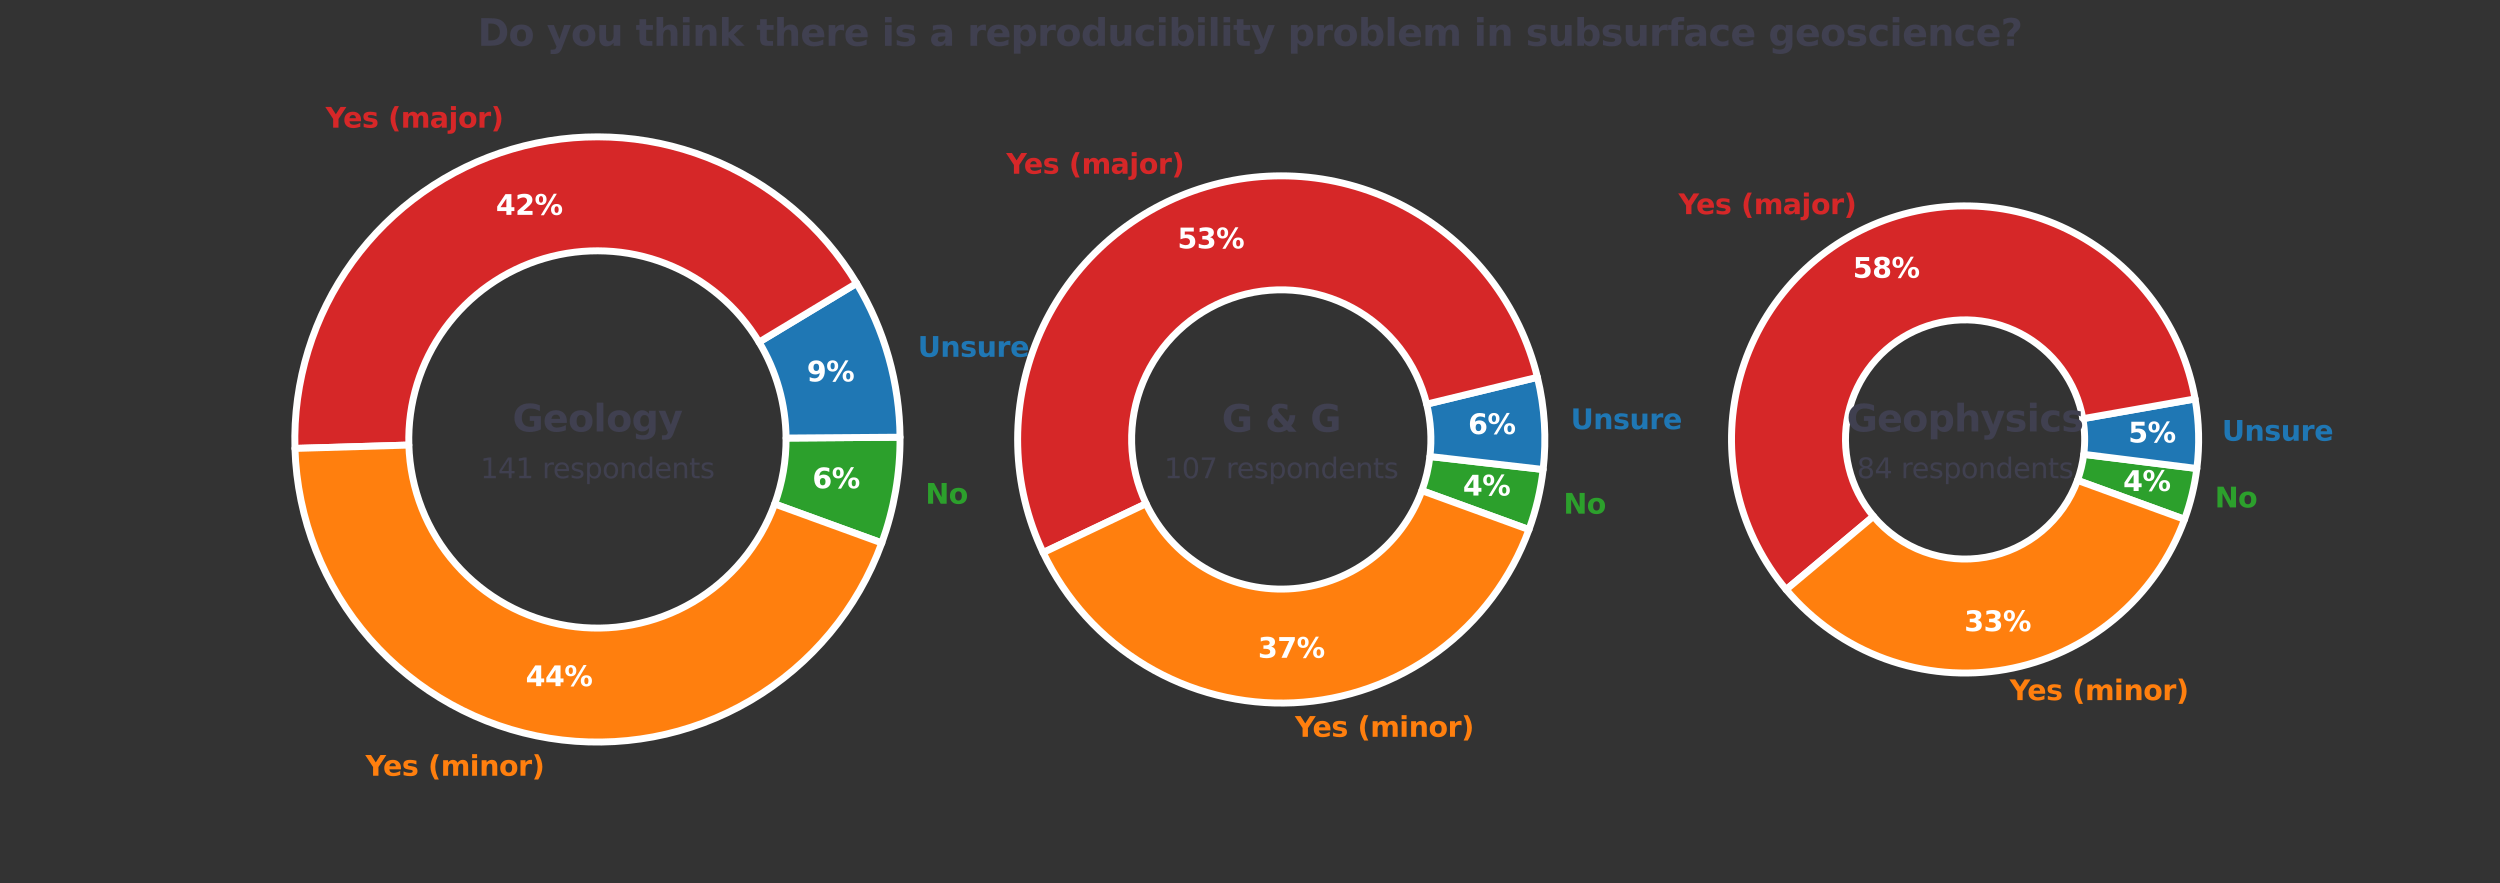 <?xml version="1.0" encoding="utf-8" standalone="no"?>
<!DOCTYPE svg PUBLIC "-//W3C//DTD SVG 1.1//EN"
  "http://www.w3.org/Graphics/SVG/1.1/DTD/svg11.dtd">
<svg height="381.6pt" version="1.1" viewBox="0 0 1080 381.6" width="1080pt" xmlns="http://www.w3.org/2000/svg" xmlns:xlink="http://www.w3.org/1999/xlink">
 <rect x="0" y="0" width="1080" height="381.6" fill="#333333" stroke="none"/>
 <defs>
  <style type="text/css">*{stroke-linecap:butt;stroke-linejoin:round;}</style>
 </defs>
 <g id="figure_1">
  <g id="patch_1">
   <path d="M 0 381.6 
L 1080 381.6 
L 1080 0 
L 0 0 
z
" style="fill:none;"/>
  </g>
  <g id="axes_1">
   <g id="patch_2">
    <path d="M 380.933 234.558 
C 383.591 227.254 385.593 219.728 386.914 212.069 
C 388.236 204.409 388.871 196.647 388.813 188.875 
L 339.579 189.241 
C 339.615 194.086 339.219 198.924 338.396 203.699 
C 337.572 208.474 336.324 213.165 334.667 217.718 
L 380.933 234.558 
z
" style="fill:#2ca02c;stroke:#ffffff;stroke-linejoin:miter;stroke-width:3;"/>
   </g>
   <g id="patch_3">
    <path d="M 388.813 188.875 
C 388.727 177.207 387.078 165.603 383.912 154.373 
C 380.746 143.142 376.09 132.386 370.07 122.391 
L 327.895 147.796 
C 331.648 154.027 334.55 160.732 336.524 167.733 
C 338.498 174.734 339.525 181.967 339.579 189.241 
L 388.813 188.875 
z
" style="fill:#1f77b4;stroke:#ffffff;stroke-linejoin:miter;stroke-width:3;"/>
   </g>
   <g id="patch_4">
    <path d="M 370.07 122.391 
C 355.159 97.638 332.453 78.514 305.526 68.028 
C 278.598 57.542 248.939 56.274 221.215 64.425 
C 193.491 72.576 169.237 89.693 152.269 113.084 
C 135.301 136.475 126.559 164.845 127.417 193.729 
L 176.631 192.267 
C 176.096 174.261 181.546 156.576 192.123 141.994 
C 202.701 127.413 217.82 116.742 235.102 111.661 
C 252.385 106.58 270.874 107.37 287.66 113.907 
C 304.446 120.444 318.6 132.365 327.895 147.796 
L 370.07 122.391 
z
" style="fill:#d62728;stroke:#ffffff;stroke-linejoin:miter;stroke-width:3;"/>
   </g>
   <g id="patch_5">
    <path d="M 127.417 193.729 
C 128.32 224.11 139.79 253.245 159.841 276.087 
C 179.892 298.929 207.295 314.079 237.302 318.912 
C 267.31 323.744 298.083 317.964 324.292 302.572 
C 350.5 287.18 370.538 263.119 380.933 234.558 
L 334.667 217.718 
C 328.187 235.523 315.696 250.522 299.358 260.117 
C 283.02 269.712 263.837 273.315 245.131 270.303 
C 226.425 267.29 209.342 257.846 196.843 243.607 
C 184.344 229.367 177.194 211.205 176.631 192.267 
L 127.417 193.729 
z
" style="fill:#ff7f0e;stroke:#ffffff;stroke-linejoin:miter;stroke-width:3;"/>
   </g>
   <g id="matplotlib.axis_1"/>
   <g id="matplotlib.axis_2"/>
   <g id="text_1">
    <!-- No -->
    <g style="fill:#2ca02c;" transform="translate(399.797 217.602)scale(0.12 -0.12)">
     <defs>
      <path d="M 588 4666 
L 1931 4666 
L 3628 1466 
L 3628 4666 
L 4769 4666 
L 4769 0 
L 3425 0 
L 1728 3200 
L 1728 0 
L 588 0 
L 588 4666 
z
" id="DejaVuSans-Bold-4e" transform="scale(0.016)"/>
      <path d="M 2203 2784 
Q 1831 2784 1636 2517 
Q 1441 2250 1441 1747 
Q 1441 1244 1636 976 
Q 1831 709 2203 709 
Q 2569 709 2762 976 
Q 2956 1244 2956 1747 
Q 2956 2250 2762 2517 
Q 2569 2784 2203 2784 
z
M 2203 3584 
Q 3106 3584 3614 3096 
Q 4122 2609 4122 1747 
Q 4122 884 3614 396 
Q 3106 -91 2203 -91 
Q 1297 -91 786 396 
Q 275 884 275 1747 
Q 275 2609 786 3096 
Q 1297 3584 2203 3584 
z
" id="DejaVuSans-Bold-6f" transform="scale(0.016)"/>
     </defs>
     <use xlink:href="#DejaVuSans-Bold-4e"/>
     <use x="83.691" xlink:href="#DejaVuSans-Bold-6f"/>
    </g>
   </g>
   <g id="text_2">
    <!-- 6% -->
    <g style="fill:#ffffff;" transform="translate(350.962 210.935)scale(0.12 -0.12)">
     <defs>
      <path d="M 2316 2303 
Q 2000 2303 1842 2098 
Q 1684 1894 1684 1484 
Q 1684 1075 1842 870 
Q 2000 666 2316 666 
Q 2634 666 2792 870 
Q 2950 1075 2950 1484 
Q 2950 1894 2792 2098 
Q 2634 2303 2316 2303 
z
M 3803 4544 
L 3803 3681 
Q 3506 3822 3243 3889 
Q 2981 3956 2731 3956 
Q 2194 3956 1894 3657 
Q 1594 3359 1544 2772 
Q 1750 2925 1990 3001 
Q 2231 3078 2516 3078 
Q 3231 3078 3670 2659 
Q 4109 2241 4109 1563 
Q 4109 813 3618 361 
Q 3128 -91 2303 -91 
Q 1394 -91 895 523 
Q 397 1138 397 2266 
Q 397 3422 980 4083 
Q 1563 4744 2578 4744 
Q 2900 4744 3203 4694 
Q 3506 4644 3803 4544 
z
" id="DejaVuSans-Bold-36" transform="scale(0.016)"/>
      <path d="M 4959 1925 
Q 4738 1925 4616 1733 
Q 4494 1541 4494 1184 
Q 4494 825 4614 633 
Q 4734 441 4959 441 
Q 5184 441 5303 633 
Q 5422 825 5422 1184 
Q 5422 1541 5301 1733 
Q 5181 1925 4959 1925 
z
M 4959 2450 
Q 5541 2450 5875 2112 
Q 6209 1775 6209 1184 
Q 6209 594 5875 251 
Q 5541 -91 4959 -91 
Q 4378 -91 4042 251 
Q 3706 594 3706 1184 
Q 3706 1772 4042 2111 
Q 4378 2450 4959 2450 
z
M 2094 -91 
L 1403 -91 
L 4319 4750 
L 5013 4750 
L 2094 -91 
z
M 1453 4750 
Q 2034 4750 2367 4411 
Q 2700 4072 2700 3481 
Q 2700 2891 2367 2550 
Q 2034 2209 1453 2209 
Q 872 2209 539 2550 
Q 206 2891 206 3481 
Q 206 4072 539 4411 
Q 872 4750 1453 4750 
z
M 1453 4225 
Q 1228 4225 1106 4031 
Q 984 3838 984 3481 
Q 984 3122 1106 2926 
Q 1228 2731 1453 2731 
Q 1678 2731 1798 2926 
Q 1919 3122 1919 3481 
Q 1919 3838 1797 4031 
Q 1675 4225 1453 4225 
z
" id="DejaVuSans-Bold-25" transform="scale(0.016)"/>
     </defs>
     <use xlink:href="#DejaVuSans-Bold-36"/>
     <use x="69.58" xlink:href="#DejaVuSans-Bold-25"/>
    </g>
   </g>
   <g id="text_3">
    <!-- Unsure -->
    <g style="fill:#1f77b4;" transform="translate(396.494 154.137)scale(0.12 -0.12)">
     <defs>
      <path d="M 588 4666 
L 1791 4666 
L 1791 1869 
Q 1791 1291 1980 1042 
Q 2169 794 2597 794 
Q 3028 794 3217 1042 
Q 3406 1291 3406 1869 
L 3406 4666 
L 4609 4666 
L 4609 1869 
Q 4609 878 4112 393 
Q 3616 -91 2597 -91 
Q 1581 -91 1084 393 
Q 588 878 588 1869 
L 588 4666 
z
" id="DejaVuSans-Bold-55" transform="scale(0.016)"/>
      <path d="M 4056 2131 
L 4056 0 
L 2931 0 
L 2931 347 
L 2931 1631 
Q 2931 2084 2911 2256 
Q 2891 2428 2841 2509 
Q 2775 2619 2662 2680 
Q 2550 2741 2406 2741 
Q 2056 2741 1856 2470 
Q 1656 2200 1656 1722 
L 1656 0 
L 538 0 
L 538 3500 
L 1656 3500 
L 1656 2988 
Q 1909 3294 2193 3439 
Q 2478 3584 2822 3584 
Q 3428 3584 3742 3212 
Q 4056 2841 4056 2131 
z
" id="DejaVuSans-Bold-6e" transform="scale(0.016)"/>
      <path d="M 3272 3391 
L 3272 2541 
Q 2913 2691 2578 2766 
Q 2244 2841 1947 2841 
Q 1628 2841 1473 2761 
Q 1319 2681 1319 2516 
Q 1319 2381 1436 2309 
Q 1553 2238 1856 2203 
L 2053 2175 
Q 2913 2066 3209 1816 
Q 3506 1566 3506 1031 
Q 3506 472 3093 190 
Q 2681 -91 1863 -91 
Q 1516 -91 1145 -36 
Q 775 19 384 128 
L 384 978 
Q 719 816 1070 734 
Q 1422 653 1784 653 
Q 2113 653 2278 743 
Q 2444 834 2444 1013 
Q 2444 1163 2330 1236 
Q 2216 1309 1875 1350 
L 1678 1375 
Q 931 1469 631 1722 
Q 331 1975 331 2491 
Q 331 3047 712 3315 
Q 1094 3584 1881 3584 
Q 2191 3584 2531 3537 
Q 2872 3491 3272 3391 
z
" id="DejaVuSans-Bold-73" transform="scale(0.016)"/>
      <path d="M 500 1363 
L 500 3500 
L 1625 3500 
L 1625 3150 
Q 1625 2866 1622 2436 
Q 1619 2006 1619 1863 
Q 1619 1441 1641 1255 
Q 1663 1069 1716 984 
Q 1784 875 1895 815 
Q 2006 756 2150 756 
Q 2500 756 2700 1025 
Q 2900 1294 2900 1772 
L 2900 3500 
L 4019 3500 
L 4019 0 
L 2900 0 
L 2900 506 
Q 2647 200 2364 54 
Q 2081 -91 1741 -91 
Q 1134 -91 817 281 
Q 500 653 500 1363 
z
" id="DejaVuSans-Bold-75" transform="scale(0.016)"/>
      <path d="M 3138 2547 
Q 2991 2616 2845 2648 
Q 2700 2681 2553 2681 
Q 2122 2681 1889 2404 
Q 1656 2128 1656 1613 
L 1656 0 
L 538 0 
L 538 3500 
L 1656 3500 
L 1656 2925 
Q 1872 3269 2151 3426 
Q 2431 3584 2822 3584 
Q 2878 3584 2943 3579 
Q 3009 3575 3134 3559 
L 3138 2547 
z
" id="DejaVuSans-Bold-72" transform="scale(0.016)"/>
      <path d="M 4031 1759 
L 4031 1441 
L 1416 1441 
Q 1456 1047 1700 850 
Q 1944 653 2381 653 
Q 2734 653 3104 758 
Q 3475 863 3866 1075 
L 3866 213 
Q 3469 63 3072 -14 
Q 2675 -91 2278 -91 
Q 1328 -91 801 392 
Q 275 875 275 1747 
Q 275 2603 792 3093 
Q 1309 3584 2216 3584 
Q 3041 3584 3536 3087 
Q 4031 2591 4031 1759 
z
M 2881 2131 
Q 2881 2450 2695 2645 
Q 2509 2841 2209 2841 
Q 1884 2841 1681 2658 
Q 1478 2475 1428 2131 
L 2881 2131 
z
" id="DejaVuSans-Bold-65" transform="scale(0.016)"/>
     </defs>
     <use xlink:href="#DejaVuSans-Bold-55"/>
     <use x="81.201" xlink:href="#DejaVuSans-Bold-6e"/>
     <use x="152.393" xlink:href="#DejaVuSans-Bold-73"/>
     <use x="211.914" xlink:href="#DejaVuSans-Bold-75"/>
     <use x="283.105" xlink:href="#DejaVuSans-Bold-72"/>
     <use x="332.422" xlink:href="#DejaVuSans-Bold-65"/>
    </g>
   </g>
   <g id="text_4">
    <!-- 9% -->
    <g style="fill:#ffffff;" transform="translate(348.56 164.779)scale(0.12 -0.12)">
     <defs>
      <path d="M 641 103 
L 641 966 
Q 928 831 1190 764 
Q 1453 697 1709 697 
Q 2247 697 2547 995 
Q 2847 1294 2900 1881 
Q 2688 1725 2447 1647 
Q 2206 1569 1925 1569 
Q 1209 1569 770 1986 
Q 331 2403 331 3084 
Q 331 3838 820 4291 
Q 1309 4744 2131 4744 
Q 3044 4744 3544 4128 
Q 4044 3513 4044 2388 
Q 4044 1231 3459 570 
Q 2875 -91 1856 -91 
Q 1528 -91 1228 -42 
Q 928 6 641 103 
z
M 2125 2350 
Q 2441 2350 2600 2554 
Q 2759 2759 2759 3169 
Q 2759 3575 2600 3781 
Q 2441 3988 2125 3988 
Q 1809 3988 1650 3781 
Q 1491 3575 1491 3169 
Q 1491 2759 1650 2554 
Q 1809 2350 2125 2350 
z
" id="DejaVuSans-Bold-39" transform="scale(0.016)"/>
     </defs>
     <use xlink:href="#DejaVuSans-Bold-39"/>
     <use x="69.58" xlink:href="#DejaVuSans-Bold-25"/>
    </g>
   </g>
   <g id="text_5">
    <!-- Yes (major) -->
    <g style="fill:#d62728;" transform="translate(140.629 55.147)scale(0.12 -0.12)">
     <defs>
      <path d="M -63 4666 
L 1253 4666 
L 2316 3003 
L 3378 4666 
L 4697 4666 
L 2919 1966 
L 2919 0 
L 1716 0 
L 1716 1966 
L -63 4666 
z
" id="DejaVuSans-Bold-59" transform="scale(0.016)"/>
      <path id="DejaVuSans-Bold-20" transform="scale(0.016)"/>
      <path d="M 2413 -844 
L 1484 -844 
Q 1006 -72 778 623 
Q 550 1319 550 2003 
Q 550 2688 779 3389 
Q 1009 4091 1484 4856 
L 2413 4856 
Q 2013 4116 1813 3408 
Q 1613 2700 1613 2009 
Q 1613 1319 1811 609 
Q 2009 -100 2413 -844 
z
" id="DejaVuSans-Bold-28" transform="scale(0.016)"/>
      <path d="M 3781 2919 
Q 3994 3244 4286 3414 
Q 4578 3584 4928 3584 
Q 5531 3584 5847 3212 
Q 6163 2841 6163 2131 
L 6163 0 
L 5038 0 
L 5038 1825 
Q 5041 1866 5042 1909 
Q 5044 1953 5044 2034 
Q 5044 2406 4934 2573 
Q 4825 2741 4581 2741 
Q 4263 2741 4089 2478 
Q 3916 2216 3909 1719 
L 3909 0 
L 2784 0 
L 2784 1825 
Q 2784 2406 2684 2573 
Q 2584 2741 2328 2741 
Q 2006 2741 1831 2477 
Q 1656 2213 1656 1722 
L 1656 0 
L 531 0 
L 531 3500 
L 1656 3500 
L 1656 2988 
Q 1863 3284 2130 3434 
Q 2397 3584 2719 3584 
Q 3081 3584 3359 3409 
Q 3638 3234 3781 2919 
z
" id="DejaVuSans-Bold-6d" transform="scale(0.016)"/>
      <path d="M 2106 1575 
Q 1756 1575 1579 1456 
Q 1403 1338 1403 1106 
Q 1403 894 1545 773 
Q 1688 653 1941 653 
Q 2256 653 2472 879 
Q 2688 1106 2688 1447 
L 2688 1575 
L 2106 1575 
z
M 3816 1997 
L 3816 0 
L 2688 0 
L 2688 519 
Q 2463 200 2181 54 
Q 1900 -91 1497 -91 
Q 953 -91 614 226 
Q 275 544 275 1050 
Q 275 1666 698 1953 
Q 1122 2241 2028 2241 
L 2688 2241 
L 2688 2328 
Q 2688 2594 2478 2717 
Q 2269 2841 1825 2841 
Q 1466 2841 1156 2769 
Q 847 2697 581 2553 
L 581 3406 
Q 941 3494 1303 3539 
Q 1666 3584 2028 3584 
Q 2975 3584 3395 3211 
Q 3816 2838 3816 1997 
z
" id="DejaVuSans-Bold-61" transform="scale(0.016)"/>
      <path d="M 538 3500 
L 1656 3500 
L 1656 63 
Q 1656 -641 1318 -1011 
Q 981 -1381 341 -1381 
L -213 -1381 
L -213 -647 
L -19 -647 
Q 300 -647 419 -503 
Q 538 -359 538 63 
L 538 3500 
z
M 538 4863 
L 1656 4863 
L 1656 3950 
L 538 3950 
L 538 4863 
z
" id="DejaVuSans-Bold-6a" transform="scale(0.016)"/>
      <path d="M 513 -844 
Q 913 -100 1113 609 
Q 1313 1319 1313 2009 
Q 1313 2700 1113 3408 
Q 913 4116 513 4856 
L 1441 4856 
Q 1916 4091 2145 3389 
Q 2375 2688 2375 2003 
Q 2375 1319 2147 623 
Q 1919 -72 1441 -844 
L 513 -844 
z
" id="DejaVuSans-Bold-29" transform="scale(0.016)"/>
     </defs>
     <use xlink:href="#DejaVuSans-Bold-59"/>
     <use x="63.287" xlink:href="#DejaVuSans-Bold-65"/>
     <use x="131.109" xlink:href="#DejaVuSans-Bold-73"/>
     <use x="190.631" xlink:href="#DejaVuSans-Bold-20"/>
     <use x="225.445" xlink:href="#DejaVuSans-Bold-28"/>
     <use x="271.148" xlink:href="#DejaVuSans-Bold-6d"/>
     <use x="375.348" xlink:href="#DejaVuSans-Bold-61"/>
     <use x="442.828" xlink:href="#DejaVuSans-Bold-6a"/>
     <use x="477.105" xlink:href="#DejaVuSans-Bold-6f"/>
     <use x="545.807" xlink:href="#DejaVuSans-Bold-72"/>
     <use x="595.123" xlink:href="#DejaVuSans-Bold-29"/>
    </g>
   </g>
   <g id="text_6">
    <!-- 42% -->
    <g style="fill:#ffffff;" transform="translate(214.228 92.821)scale(0.12 -0.12)">
     <defs>
      <path d="M 2356 3675 
L 1038 1722 
L 2356 1722 
L 2356 3675 
z
M 2156 4666 
L 3494 4666 
L 3494 1722 
L 4159 1722 
L 4159 850 
L 3494 850 
L 3494 0 
L 2356 0 
L 2356 850 
L 288 850 
L 288 1881 
L 2156 4666 
z
" id="DejaVuSans-Bold-34" transform="scale(0.016)"/>
      <path d="M 1844 884 
L 3897 884 
L 3897 0 
L 506 0 
L 506 884 
L 2209 2388 
Q 2438 2594 2547 2791 
Q 2656 2988 2656 3200 
Q 2656 3528 2436 3728 
Q 2216 3928 1850 3928 
Q 1569 3928 1234 3808 
Q 900 3688 519 3450 
L 519 4475 
Q 925 4609 1322 4679 
Q 1719 4750 2100 4750 
Q 2938 4750 3402 4381 
Q 3866 4013 3866 3353 
Q 3866 2972 3669 2642 
Q 3472 2313 2841 1759 
L 1844 884 
z
" id="DejaVuSans-Bold-32" transform="scale(0.016)"/>
     </defs>
     <use xlink:href="#DejaVuSans-Bold-34"/>
     <use x="69.58" xlink:href="#DejaVuSans-Bold-32"/>
     <use x="139.16" xlink:href="#DejaVuSans-Bold-25"/>
    </g>
   </g>
   <g id="text_7">
    <!-- Yes (minor) -->
    <g style="fill:#ff7f0e;" transform="translate(157.88 335.129)scale(0.12 -0.12)">
     <defs>
      <path d="M 538 3500 
L 1656 3500 
L 1656 0 
L 538 0 
L 538 3500 
z
M 538 4863 
L 1656 4863 
L 1656 3950 
L 538 3950 
L 538 4863 
z
" id="DejaVuSans-Bold-69" transform="scale(0.016)"/>
     </defs>
     <use xlink:href="#DejaVuSans-Bold-59"/>
     <use x="63.287" xlink:href="#DejaVuSans-Bold-65"/>
     <use x="131.109" xlink:href="#DejaVuSans-Bold-73"/>
     <use x="190.631" xlink:href="#DejaVuSans-Bold-20"/>
     <use x="225.445" xlink:href="#DejaVuSans-Bold-28"/>
     <use x="271.148" xlink:href="#DejaVuSans-Bold-6d"/>
     <use x="375.348" xlink:href="#DejaVuSans-Bold-69"/>
     <use x="409.625" xlink:href="#DejaVuSans-Bold-6e"/>
     <use x="480.816" xlink:href="#DejaVuSans-Bold-6f"/>
     <use x="549.518" xlink:href="#DejaVuSans-Bold-72"/>
     <use x="598.834" xlink:href="#DejaVuSans-Bold-29"/>
    </g>
   </g>
   <g id="text_8">
    <!-- 44% -->
    <g style="fill:#ffffff;" transform="translate(227.098 296.41)scale(0.12 -0.12)">
     <use xlink:href="#DejaVuSans-Bold-34"/>
     <use x="69.58" xlink:href="#DejaVuSans-Bold-34"/>
     <use x="139.16" xlink:href="#DejaVuSans-Bold-25"/>
    </g>
   </g>
   <g id="text_9">
    <!-- Geology -->
    <g style="fill:#404050;" transform="translate(221.419 186.393)scale(0.16 -0.16)">
     <defs>
      <path d="M 4781 347 
Q 4331 128 3847 18 
Q 3363 -91 2847 -91 
Q 1681 -91 1000 561 
Q 319 1213 319 2328 
Q 319 3456 1012 4103 
Q 1706 4750 2913 4750 
Q 3378 4750 3804 4662 
Q 4231 4575 4609 4403 
L 4609 3438 
Q 4219 3659 3833 3768 
Q 3447 3878 3059 3878 
Q 2341 3878 1952 3476 
Q 1563 3075 1563 2328 
Q 1563 1588 1938 1184 
Q 2313 781 3003 781 
Q 3191 781 3352 804 
Q 3513 828 3641 878 
L 3641 1784 
L 2906 1784 
L 2906 2591 
L 4781 2591 
L 4781 347 
z
" id="DejaVuSans-Bold-47" transform="scale(0.016)"/>
      <path d="M 538 4863 
L 1656 4863 
L 1656 0 
L 538 0 
L 538 4863 
z
" id="DejaVuSans-Bold-6c" transform="scale(0.016)"/>
      <path d="M 2919 594 
Q 2688 288 2409 144 
Q 2131 0 1766 0 
Q 1125 0 706 504 
Q 288 1009 288 1791 
Q 288 2575 706 3076 
Q 1125 3578 1766 3578 
Q 2131 3578 2409 3434 
Q 2688 3291 2919 2981 
L 2919 3500 
L 4044 3500 
L 4044 353 
Q 4044 -491 3511 -936 
Q 2978 -1381 1966 -1381 
Q 1638 -1381 1331 -1331 
Q 1025 -1281 716 -1178 
L 716 -306 
Q 1009 -475 1290 -558 
Q 1572 -641 1856 -641 
Q 2406 -641 2662 -400 
Q 2919 -159 2919 353 
L 2919 594 
z
M 2181 2772 
Q 1834 2772 1640 2515 
Q 1447 2259 1447 1791 
Q 1447 1309 1634 1061 
Q 1822 813 2181 813 
Q 2531 813 2725 1069 
Q 2919 1325 2919 1791 
Q 2919 2259 2725 2515 
Q 2531 2772 2181 2772 
z
" id="DejaVuSans-Bold-67" transform="scale(0.016)"/>
      <path d="M 78 3500 
L 1197 3500 
L 2138 1125 
L 2938 3500 
L 4056 3500 
L 2584 -331 
Q 2363 -916 2067 -1148 
Q 1772 -1381 1288 -1381 
L 641 -1381 
L 641 -647 
L 991 -647 
Q 1275 -647 1404 -556 
Q 1534 -466 1606 -231 
L 1638 -134 
L 78 3500 
z
" id="DejaVuSans-Bold-79" transform="scale(0.016)"/>
     </defs>
     <use xlink:href="#DejaVuSans-Bold-47"/>
     <use x="82.08" xlink:href="#DejaVuSans-Bold-65"/>
     <use x="149.902" xlink:href="#DejaVuSans-Bold-6f"/>
     <use x="218.604" xlink:href="#DejaVuSans-Bold-6c"/>
     <use x="252.881" xlink:href="#DejaVuSans-Bold-6f"/>
     <use x="321.582" xlink:href="#DejaVuSans-Bold-67"/>
     <use x="393.164" xlink:href="#DejaVuSans-Bold-79"/>
    </g>
   </g>
   <g id="text_10">
    <!--  -->
    <g style="fill:#404050;" transform="translate(258.088 179.72)scale(0.12 -0.12)"/>
    <!--  -->
    <g style="fill:#404050;" transform="translate(258.088 193.157)scale(0.12 -0.12)"/>
    <!-- 141 respondents -->
    <g style="fill:#404050;" transform="translate(207.516 206.595)scale(0.12 -0.12)">
     <defs>
      <path d="M 794 531 
L 1825 531 
L 1825 4091 
L 703 3866 
L 703 4441 
L 1819 4666 
L 2450 4666 
L 2450 531 
L 3481 531 
L 3481 0 
L 794 0 
L 794 531 
z
" id="DejaVuSans-31" transform="scale(0.016)"/>
      <path d="M 2419 4116 
L 825 1625 
L 2419 1625 
L 2419 4116 
z
M 2253 4666 
L 3047 4666 
L 3047 1625 
L 3713 1625 
L 3713 1100 
L 3047 1100 
L 3047 0 
L 2419 0 
L 2419 1100 
L 313 1100 
L 313 1709 
L 2253 4666 
z
" id="DejaVuSans-34" transform="scale(0.016)"/>
      <path id="DejaVuSans-20" transform="scale(0.016)"/>
      <path d="M 2631 2963 
Q 2534 3019 2420 3045 
Q 2306 3072 2169 3072 
Q 1681 3072 1420 2755 
Q 1159 2438 1159 1844 
L 1159 0 
L 581 0 
L 581 3500 
L 1159 3500 
L 1159 2956 
Q 1341 3275 1631 3429 
Q 1922 3584 2338 3584 
Q 2397 3584 2469 3576 
Q 2541 3569 2628 3553 
L 2631 2963 
z
" id="DejaVuSans-72" transform="scale(0.016)"/>
      <path d="M 3597 1894 
L 3597 1613 
L 953 1613 
Q 991 1019 1311 708 
Q 1631 397 2203 397 
Q 2534 397 2845 478 
Q 3156 559 3463 722 
L 3463 178 
Q 3153 47 2828 -22 
Q 2503 -91 2169 -91 
Q 1331 -91 842 396 
Q 353 884 353 1716 
Q 353 2575 817 3079 
Q 1281 3584 2069 3584 
Q 2775 3584 3186 3129 
Q 3597 2675 3597 1894 
z
M 3022 2063 
Q 3016 2534 2758 2815 
Q 2500 3097 2075 3097 
Q 1594 3097 1305 2825 
Q 1016 2553 972 2059 
L 3022 2063 
z
" id="DejaVuSans-65" transform="scale(0.016)"/>
      <path d="M 2834 3397 
L 2834 2853 
Q 2591 2978 2328 3040 
Q 2066 3103 1784 3103 
Q 1356 3103 1142 2972 
Q 928 2841 928 2578 
Q 928 2378 1081 2264 
Q 1234 2150 1697 2047 
L 1894 2003 
Q 2506 1872 2764 1633 
Q 3022 1394 3022 966 
Q 3022 478 2636 193 
Q 2250 -91 1575 -91 
Q 1294 -91 989 -36 
Q 684 19 347 128 
L 347 722 
Q 666 556 975 473 
Q 1284 391 1588 391 
Q 1994 391 2212 530 
Q 2431 669 2431 922 
Q 2431 1156 2273 1281 
Q 2116 1406 1581 1522 
L 1381 1569 
Q 847 1681 609 1914 
Q 372 2147 372 2553 
Q 372 3047 722 3315 
Q 1072 3584 1716 3584 
Q 2034 3584 2315 3537 
Q 2597 3491 2834 3397 
z
" id="DejaVuSans-73" transform="scale(0.016)"/>
      <path d="M 1159 525 
L 1159 -1331 
L 581 -1331 
L 581 3500 
L 1159 3500 
L 1159 2969 
Q 1341 3281 1617 3432 
Q 1894 3584 2278 3584 
Q 2916 3584 3314 3078 
Q 3713 2572 3713 1747 
Q 3713 922 3314 415 
Q 2916 -91 2278 -91 
Q 1894 -91 1617 61 
Q 1341 213 1159 525 
z
M 3116 1747 
Q 3116 2381 2855 2742 
Q 2594 3103 2138 3103 
Q 1681 3103 1420 2742 
Q 1159 2381 1159 1747 
Q 1159 1113 1420 752 
Q 1681 391 2138 391 
Q 2594 391 2855 752 
Q 3116 1113 3116 1747 
z
" id="DejaVuSans-70" transform="scale(0.016)"/>
      <path d="M 1959 3097 
Q 1497 3097 1228 2736 
Q 959 2375 959 1747 
Q 959 1119 1226 758 
Q 1494 397 1959 397 
Q 2419 397 2687 759 
Q 2956 1122 2956 1747 
Q 2956 2369 2687 2733 
Q 2419 3097 1959 3097 
z
M 1959 3584 
Q 2709 3584 3137 3096 
Q 3566 2609 3566 1747 
Q 3566 888 3137 398 
Q 2709 -91 1959 -91 
Q 1206 -91 779 398 
Q 353 888 353 1747 
Q 353 2609 779 3096 
Q 1206 3584 1959 3584 
z
" id="DejaVuSans-6f" transform="scale(0.016)"/>
      <path d="M 3513 2113 
L 3513 0 
L 2938 0 
L 2938 2094 
Q 2938 2591 2744 2837 
Q 2550 3084 2163 3084 
Q 1697 3084 1428 2787 
Q 1159 2491 1159 1978 
L 1159 0 
L 581 0 
L 581 3500 
L 1159 3500 
L 1159 2956 
Q 1366 3272 1645 3428 
Q 1925 3584 2291 3584 
Q 2894 3584 3203 3211 
Q 3513 2838 3513 2113 
z
" id="DejaVuSans-6e" transform="scale(0.016)"/>
      <path d="M 2906 2969 
L 2906 4863 
L 3481 4863 
L 3481 0 
L 2906 0 
L 2906 525 
Q 2725 213 2448 61 
Q 2172 -91 1784 -91 
Q 1150 -91 751 415 
Q 353 922 353 1747 
Q 353 2572 751 3078 
Q 1150 3584 1784 3584 
Q 2172 3584 2448 3432 
Q 2725 3281 2906 2969 
z
M 947 1747 
Q 947 1113 1208 752 
Q 1469 391 1925 391 
Q 2381 391 2643 752 
Q 2906 1113 2906 1747 
Q 2906 2381 2643 2742 
Q 2381 3103 1925 3103 
Q 1469 3103 1208 2742 
Q 947 2381 947 1747 
z
" id="DejaVuSans-64" transform="scale(0.016)"/>
      <path d="M 1172 4494 
L 1172 3500 
L 2356 3500 
L 2356 3053 
L 1172 3053 
L 1172 1153 
Q 1172 725 1289 603 
Q 1406 481 1766 481 
L 2356 481 
L 2356 0 
L 1766 0 
Q 1100 0 847 248 
Q 594 497 594 1153 
L 594 3053 
L 172 3053 
L 172 3500 
L 594 3500 
L 594 4494 
L 1172 4494 
z
" id="DejaVuSans-74" transform="scale(0.016)"/>
     </defs>
     <use xlink:href="#DejaVuSans-31"/>
     <use x="63.623" xlink:href="#DejaVuSans-34"/>
     <use x="127.246" xlink:href="#DejaVuSans-31"/>
     <use x="190.869" xlink:href="#DejaVuSans-20"/>
     <use x="222.656" xlink:href="#DejaVuSans-72"/>
     <use x="261.52" xlink:href="#DejaVuSans-65"/>
     <use x="323.043" xlink:href="#DejaVuSans-73"/>
     <use x="375.143" xlink:href="#DejaVuSans-70"/>
     <use x="438.619" xlink:href="#DejaVuSans-6f"/>
     <use x="499.801" xlink:href="#DejaVuSans-6e"/>
     <use x="563.18" xlink:href="#DejaVuSans-64"/>
     <use x="626.656" xlink:href="#DejaVuSans-65"/>
     <use x="688.18" xlink:href="#DejaVuSans-6e"/>
     <use x="751.559" xlink:href="#DejaVuSans-74"/>
     <use x="790.768" xlink:href="#DejaVuSans-73"/>
    </g>
   </g>
  </g>
  <g id="axes_2">
   <g id="patch_6">
    <path d="M 660.514 228.796 
C 662.039 224.605 663.317 220.329 664.34 215.988 
C 665.364 211.648 666.132 207.251 666.64 202.821 
L 617.725 197.211 
C 617.437 199.726 617.001 202.222 616.42 204.686 
C 615.839 207.15 615.113 209.578 614.248 211.956 
L 660.514 228.796 
z
" style="fill:#2ca02c;stroke:#ffffff;stroke-linejoin:miter;stroke-width:3;"/>
   </g>
   <g id="patch_7">
    <path d="M 666.64 202.821 
C 667.402 196.173 667.577 189.47 667.163 182.792 
C 666.748 176.113 665.746 169.484 664.167 162.981 
L 616.322 174.596 
C 617.218 178.287 617.787 182.05 618.022 185.842 
C 618.257 189.633 618.158 193.437 617.725 197.211 
L 666.64 202.821 
z
" style="fill:#1f77b4;stroke:#ffffff;stroke-linejoin:miter;stroke-width:3;"/>
   </g>
   <g id="patch_8">
    <path d="M 664.167 162.981 
C 660.407 147.491 653.436 132.961 643.707 120.335 
C 633.977 107.709 621.705 97.265 607.684 89.681 
C 593.664 82.097 578.207 77.54 562.315 76.306 
C 546.423 75.072 530.447 77.189 515.424 82.518 
C 500.402 87.848 486.664 96.272 475.102 107.246 
C 463.541 118.219 454.411 131.498 448.305 146.222 
C 442.199 160.947 439.252 176.79 439.655 192.725 
C 440.058 208.66 443.802 224.334 450.644 238.731 
L 495.113 217.596 
C 491.229 209.424 489.103 200.526 488.874 191.48 
C 488.646 182.435 490.319 173.441 493.785 165.083 
C 497.251 156.724 502.434 149.186 508.997 142.957 
C 515.56 136.728 523.358 131.945 531.886 128.92 
C 540.414 125.895 549.482 124.693 558.504 125.394 
C 567.525 126.094 576.3 128.681 584.258 132.986 
C 592.217 137.291 599.184 143.22 604.707 150.387 
C 610.23 157.555 614.187 165.803 616.322 174.596 
L 664.167 162.981 
z
" style="fill:#d62728;stroke:#ffffff;stroke-linejoin:miter;stroke-width:3;"/>
   </g>
   <g id="patch_9">
    <path d="M 450.644 238.731 
C 460.281 259.007 475.702 275.988 494.958 287.528 
C 514.215 299.069 536.46 304.662 558.885 303.6 
C 581.31 302.539 602.928 294.869 621.008 281.561 
C 639.088 268.253 652.835 249.892 660.514 228.796 
L 614.248 211.956 
C 609.889 223.932 602.085 234.355 591.822 241.909 
C 581.558 249.464 569.286 253.817 556.557 254.42 
C 543.827 255.023 531.199 251.848 520.268 245.297 
C 509.337 238.746 500.583 229.106 495.113 217.596 
L 450.644 238.731 
z
" style="fill:#ff7f0e;stroke:#ffffff;stroke-linejoin:miter;stroke-width:3;"/>
   </g>
   <g id="matplotlib.axis_3"/>
   <g id="matplotlib.axis_4"/>
   <g id="text_11">
    <!-- No -->
    <g style="fill:#2ca02c;" transform="translate(675.424 221.914)scale(0.12 -0.12)">
     <use xlink:href="#DejaVuSans-Bold-4e"/>
     <use x="83.691" xlink:href="#DejaVuSans-Bold-6f"/>
    </g>
   </g>
   <g id="text_12">
    <!-- 4% -->
    <g style="fill:#ffffff;" transform="translate(631.985 214.071)scale(0.12 -0.12)">
     <use xlink:href="#DejaVuSans-Bold-34"/>
     <use x="69.58" xlink:href="#DejaVuSans-Bold-25"/>
    </g>
   </g>
   <g id="text_13">
    <!-- Unsure -->
    <g style="fill:#1f77b4;" transform="translate(678.529 185.398)scale(0.12 -0.12)">
     <use xlink:href="#DejaVuSans-Bold-55"/>
     <use x="81.201" xlink:href="#DejaVuSans-Bold-6e"/>
     <use x="152.393" xlink:href="#DejaVuSans-Bold-73"/>
     <use x="211.914" xlink:href="#DejaVuSans-Bold-75"/>
     <use x="283.105" xlink:href="#DejaVuSans-Bold-72"/>
     <use x="332.422" xlink:href="#DejaVuSans-Bold-65"/>
    </g>
   </g>
   <g id="text_14">
    <!-- 6% -->
    <g style="fill:#ffffff;" transform="translate(634.243 187.514)scale(0.12 -0.12)">
     <use xlink:href="#DejaVuSans-Bold-36"/>
     <use x="69.58" xlink:href="#DejaVuSans-Bold-25"/>
    </g>
   </g>
   <g id="text_15">
    <!-- Yes (major) -->
    <g style="fill:#d62728;" transform="translate(434.717 75.05)scale(0.12 -0.12)">
     <use xlink:href="#DejaVuSans-Bold-59"/>
     <use x="63.287" xlink:href="#DejaVuSans-Bold-65"/>
     <use x="131.109" xlink:href="#DejaVuSans-Bold-73"/>
     <use x="190.631" xlink:href="#DejaVuSans-Bold-20"/>
     <use x="225.445" xlink:href="#DejaVuSans-Bold-28"/>
     <use x="271.148" xlink:href="#DejaVuSans-Bold-6d"/>
     <use x="375.348" xlink:href="#DejaVuSans-Bold-61"/>
     <use x="442.828" xlink:href="#DejaVuSans-Bold-6a"/>
     <use x="477.105" xlink:href="#DejaVuSans-Bold-6f"/>
     <use x="545.807" xlink:href="#DejaVuSans-Bold-72"/>
     <use x="595.123" xlink:href="#DejaVuSans-Bold-29"/>
    </g>
   </g>
   <g id="text_16">
    <!-- 53% -->
    <g style="fill:#ffffff;" transform="translate(508.678 107.295)scale(0.12 -0.12)">
     <defs>
      <path d="M 678 4666 
L 3669 4666 
L 3669 3781 
L 1638 3781 
L 1638 3059 
Q 1775 3097 1914 3117 
Q 2053 3138 2203 3138 
Q 3056 3138 3531 2711 
Q 4006 2284 4006 1522 
Q 4006 766 3489 337 
Q 2972 -91 2053 -91 
Q 1656 -91 1267 -14 
Q 878 63 494 219 
L 494 1166 
Q 875 947 1217 837 
Q 1559 728 1863 728 
Q 2300 728 2551 942 
Q 2803 1156 2803 1522 
Q 2803 1891 2551 2103 
Q 2300 2316 1863 2316 
Q 1603 2316 1309 2248 
Q 1016 2181 678 2041 
L 678 4666 
z
" id="DejaVuSans-Bold-35" transform="scale(0.016)"/>
      <path d="M 2981 2516 
Q 3453 2394 3698 2092 
Q 3944 1791 3944 1325 
Q 3944 631 3412 270 
Q 2881 -91 1863 -91 
Q 1503 -91 1142 -33 
Q 781 25 428 141 
L 428 1069 
Q 766 900 1098 814 
Q 1431 728 1753 728 
Q 2231 728 2486 893 
Q 2741 1059 2741 1369 
Q 2741 1688 2480 1852 
Q 2219 2016 1709 2016 
L 1228 2016 
L 1228 2791 
L 1734 2791 
Q 2188 2791 2409 2933 
Q 2631 3075 2631 3366 
Q 2631 3634 2415 3781 
Q 2200 3928 1806 3928 
Q 1516 3928 1219 3862 
Q 922 3797 628 3669 
L 628 4550 
Q 984 4650 1334 4700 
Q 1684 4750 2022 4750 
Q 2931 4750 3382 4451 
Q 3834 4153 3834 3553 
Q 3834 3144 3618 2883 
Q 3403 2622 2981 2516 
z
" id="DejaVuSans-Bold-33" transform="scale(0.016)"/>
     </defs>
     <use xlink:href="#DejaVuSans-Bold-35"/>
     <use x="69.58" xlink:href="#DejaVuSans-Bold-33"/>
     <use x="139.16" xlink:href="#DejaVuSans-Bold-25"/>
    </g>
   </g>
   <g id="text_17">
    <!-- Yes (minor) -->
    <g style="fill:#ff7f0e;" transform="translate(559.423 318.287)scale(0.12 -0.12)">
     <use xlink:href="#DejaVuSans-Bold-59"/>
     <use x="63.287" xlink:href="#DejaVuSans-Bold-65"/>
     <use x="131.109" xlink:href="#DejaVuSans-Bold-73"/>
     <use x="190.631" xlink:href="#DejaVuSans-Bold-20"/>
     <use x="225.445" xlink:href="#DejaVuSans-Bold-28"/>
     <use x="271.148" xlink:href="#DejaVuSans-Bold-6d"/>
     <use x="375.348" xlink:href="#DejaVuSans-Bold-69"/>
     <use x="409.625" xlink:href="#DejaVuSans-Bold-6e"/>
     <use x="480.816" xlink:href="#DejaVuSans-Bold-6f"/>
     <use x="549.518" xlink:href="#DejaVuSans-Bold-72"/>
     <use x="598.834" xlink:href="#DejaVuSans-Bold-29"/>
    </g>
   </g>
   <g id="text_18">
    <!-- 37% -->
    <g style="fill:#ffffff;" transform="translate(543.446 284.161)scale(0.12 -0.12)">
     <defs>
      <path d="M 428 4666 
L 3944 4666 
L 3944 3988 
L 2125 0 
L 953 0 
L 2675 3781 
L 428 3781 
L 428 4666 
z
" id="DejaVuSans-Bold-37" transform="scale(0.016)"/>
     </defs>
     <use xlink:href="#DejaVuSans-Bold-33"/>
     <use x="69.58" xlink:href="#DejaVuSans-Bold-37"/>
     <use x="139.16" xlink:href="#DejaVuSans-Bold-25"/>
    </g>
   </g>
   <g id="text_19">
    <!-- G &amp; G -->
    <g style="fill:#404050;" transform="translate(527.821 186.518)scale(0.16 -0.16)">
     <defs>
      <path d="M 2497 3097 
L 3775 1691 
Q 3941 1909 4027 2181 
Q 4113 2453 4128 2797 
L 5100 2797 
Q 5053 2228 4879 1784 
Q 4706 1341 4397 1006 
L 5313 0 
L 3988 0 
L 3681 341 
Q 3353 122 2990 15 
Q 2628 -91 2222 -91 
Q 1400 -91 892 342 
Q 384 775 384 1459 
Q 384 1916 607 2267 
Q 831 2619 1338 2950 
Q 1206 3116 1143 3281 
Q 1081 3447 1081 3628 
Q 1081 4138 1478 4444 
Q 1875 4750 2534 4750 
Q 2819 4750 3126 4704 
Q 3434 4659 3769 4569 
L 3769 3700 
Q 3475 3850 3212 3922 
Q 2950 3994 2700 3994 
Q 2459 3994 2326 3901 
Q 2194 3809 2194 3641 
Q 2194 3534 2270 3398 
Q 2347 3263 2497 3097 
z
M 1875 2322 
Q 1672 2175 1569 1989 
Q 1466 1803 1466 1581 
Q 1466 1222 1731 969 
Q 1997 716 2369 716 
Q 2578 716 2759 780 
Q 2941 844 3097 972 
L 1875 2322 
z
" id="DejaVuSans-Bold-26" transform="scale(0.016)"/>
     </defs>
     <use xlink:href="#DejaVuSans-Bold-47"/>
     <use x="82.08" xlink:href="#DejaVuSans-Bold-20"/>
     <use x="116.895" xlink:href="#DejaVuSans-Bold-26"/>
     <use x="204.102" xlink:href="#DejaVuSans-Bold-20"/>
     <use x="238.916" xlink:href="#DejaVuSans-Bold-47"/>
    </g>
   </g>
   <g id="text_20">
    <!--  -->
    <g style="fill:#404050;" transform="translate(553.5 179.72)scale(0.12 -0.12)"/>
    <!--  -->
    <g style="fill:#404050;" transform="translate(553.5 193.157)scale(0.12 -0.12)"/>
    <!-- 107 respondents -->
    <g style="fill:#404050;" transform="translate(502.928 206.595)scale(0.12 -0.12)">
     <defs>
      <path d="M 2034 4250 
Q 1547 4250 1301 3770 
Q 1056 3291 1056 2328 
Q 1056 1369 1301 889 
Q 1547 409 2034 409 
Q 2525 409 2770 889 
Q 3016 1369 3016 2328 
Q 3016 3291 2770 3770 
Q 2525 4250 2034 4250 
z
M 2034 4750 
Q 2819 4750 3233 4129 
Q 3647 3509 3647 2328 
Q 3647 1150 3233 529 
Q 2819 -91 2034 -91 
Q 1250 -91 836 529 
Q 422 1150 422 2328 
Q 422 3509 836 4129 
Q 1250 4750 2034 4750 
z
" id="DejaVuSans-30" transform="scale(0.016)"/>
      <path d="M 525 4666 
L 3525 4666 
L 3525 4397 
L 1831 0 
L 1172 0 
L 2766 4134 
L 525 4134 
L 525 4666 
z
" id="DejaVuSans-37" transform="scale(0.016)"/>
     </defs>
     <use xlink:href="#DejaVuSans-31"/>
     <use x="63.623" xlink:href="#DejaVuSans-30"/>
     <use x="127.246" xlink:href="#DejaVuSans-37"/>
     <use x="190.869" xlink:href="#DejaVuSans-20"/>
     <use x="222.656" xlink:href="#DejaVuSans-72"/>
     <use x="261.52" xlink:href="#DejaVuSans-65"/>
     <use x="323.043" xlink:href="#DejaVuSans-73"/>
     <use x="375.143" xlink:href="#DejaVuSans-70"/>
     <use x="438.619" xlink:href="#DejaVuSans-6f"/>
     <use x="499.801" xlink:href="#DejaVuSans-6e"/>
     <use x="563.18" xlink:href="#DejaVuSans-64"/>
     <use x="626.656" xlink:href="#DejaVuSans-65"/>
     <use x="688.18" xlink:href="#DejaVuSans-6e"/>
     <use x="751.559" xlink:href="#DejaVuSans-74"/>
     <use x="790.768" xlink:href="#DejaVuSans-73"/>
    </g>
   </g>
  </g>
  <g id="axes_3">
   <g id="patch_10">
    <path d="M 943.729 224.357 
C 945.02 220.81 946.111 217.193 946.997 213.523 
C 947.882 209.854 948.562 206.138 949.031 202.393 
L 900.178 196.27 
C 899.937 198.188 899.59 200.091 899.136 201.97 
C 898.683 203.849 898.124 205.701 897.463 207.517 
L 943.729 224.357 
z
" style="fill:#2ca02c;stroke:#ffffff;stroke-linejoin:miter;stroke-width:3;"/>
   </g>
   <g id="patch_11">
    <path d="M 949.031 202.393 
C 949.657 197.398 949.908 192.363 949.783 187.33 
C 949.657 182.298 949.155 177.282 948.281 172.324 
L 899.794 180.874 
C 900.241 183.413 900.498 185.981 900.563 188.558 
C 900.627 191.135 900.498 193.713 900.178 196.27 
L 949.031 202.393 
z
" style="fill:#1f77b4;stroke:#ffffff;stroke-linejoin:miter;stroke-width:3;"/>
   </g>
   <g id="patch_12">
    <path d="M 948.281 172.324 
C 945.594 157.083 939.435 142.662 930.284 130.181 
C 921.133 117.701 909.231 107.491 895.503 100.345 
C 881.775 93.198 866.586 89.305 851.113 88.968 
C 835.64 88.63 820.295 91.857 806.269 98.397 
C 792.242 104.938 779.907 114.619 770.22 126.689 
C 760.533 138.759 753.751 152.897 750.401 168.007 
C 747.051 183.116 747.223 198.796 750.901 213.829 
C 754.58 228.862 761.668 242.849 771.616 254.705 
L 809.333 223.057 
C 804.239 216.986 800.609 209.824 798.725 202.127 
C 796.842 194.429 796.754 186.4 798.469 178.663 
C 800.185 170.926 803.657 163.687 808.617 157.506 
C 813.578 151.326 819.894 146.369 827.076 143.02 
C 834.259 139.671 842.116 138.018 850.039 138.191 
C 857.962 138.364 865.74 140.358 872.769 144.017 
C 879.798 147.676 885.892 152.904 890.578 159.295 
C 895.264 165.686 898.418 173.07 899.794 180.874 
L 948.281 172.324 
z
" style="fill:#d62728;stroke:#ffffff;stroke-linejoin:miter;stroke-width:3;"/>
   </g>
   <g id="patch_13">
    <path d="M 771.616 254.705 
C 783 268.272 797.758 278.606 814.401 284.663 
C 831.044 290.721 848.992 292.291 866.433 289.215 
C 883.875 286.14 900.203 278.526 913.771 267.142 
C 927.338 255.757 937.672 240.999 943.729 224.357 
L 897.463 207.517 
C 894.361 216.039 889.07 223.596 882.123 229.425 
C 875.176 235.255 866.815 239.153 857.884 240.728 
C 848.953 242.303 839.762 241.499 831.241 238.397 
C 822.719 235.295 815.162 230.004 809.333 223.057 
L 771.616 254.705 
z
" style="fill:#ff7f0e;stroke:#ffffff;stroke-linejoin:miter;stroke-width:3;"/>
   </g>
   <g id="matplotlib.axis_5"/>
   <g id="matplotlib.axis_6"/>
   <g id="text_21">
    <!-- No -->
    <g style="fill:#2ca02c;" transform="translate(956.805 219.202)scale(0.12 -0.12)">
     <use xlink:href="#DejaVuSans-Bold-4e"/>
     <use x="83.691" xlink:href="#DejaVuSans-Bold-6f"/>
    </g>
   </g>
   <g id="text_22">
    <!-- 4% -->
    <g style="fill:#ffffff;" transform="translate(917.193 212.099)scale(0.12 -0.12)">
     <use xlink:href="#DejaVuSans-Bold-34"/>
     <use x="69.58" xlink:href="#DejaVuSans-Bold-25"/>
    </g>
   </g>
   <g id="text_23">
    <!-- Unsure -->
    <g style="fill:#1f77b4;" transform="translate(959.87 190.39)scale(0.12 -0.12)">
     <use xlink:href="#DejaVuSans-Bold-55"/>
     <use x="81.201" xlink:href="#DejaVuSans-Bold-6e"/>
     <use x="152.393" xlink:href="#DejaVuSans-Bold-73"/>
     <use x="211.914" xlink:href="#DejaVuSans-Bold-75"/>
     <use x="283.105" xlink:href="#DejaVuSans-Bold-72"/>
     <use x="332.422" xlink:href="#DejaVuSans-Bold-65"/>
    </g>
   </g>
   <g id="text_24">
    <!-- 5% -->
    <g style="fill:#ffffff;" transform="translate(919.422 191.145)scale(0.12 -0.12)">
     <use xlink:href="#DejaVuSans-Bold-35"/>
     <use x="69.58" xlink:href="#DejaVuSans-Bold-25"/>
    </g>
   </g>
   <g id="text_25">
    <!-- Yes (major) -->
    <g style="fill:#d62728;" transform="translate(725.105 92.517)scale(0.12 -0.12)">
     <use xlink:href="#DejaVuSans-Bold-59"/>
     <use x="63.287" xlink:href="#DejaVuSans-Bold-65"/>
     <use x="131.109" xlink:href="#DejaVuSans-Bold-73"/>
     <use x="190.631" xlink:href="#DejaVuSans-Bold-20"/>
     <use x="225.445" xlink:href="#DejaVuSans-Bold-28"/>
     <use x="271.148" xlink:href="#DejaVuSans-Bold-6d"/>
     <use x="375.348" xlink:href="#DejaVuSans-Bold-61"/>
     <use x="442.828" xlink:href="#DejaVuSans-Bold-6a"/>
     <use x="477.105" xlink:href="#DejaVuSans-Bold-6f"/>
     <use x="545.807" xlink:href="#DejaVuSans-Bold-72"/>
     <use x="595.123" xlink:href="#DejaVuSans-Bold-29"/>
    </g>
   </g>
   <g id="text_26">
    <!-- 58% -->
    <g style="fill:#ffffff;" transform="translate(800.436 119.998)scale(0.12 -0.12)">
     <defs>
      <path d="M 2228 2088 
Q 1891 2088 1709 1903 
Q 1528 1719 1528 1375 
Q 1528 1031 1709 848 
Q 1891 666 2228 666 
Q 2563 666 2741 848 
Q 2919 1031 2919 1375 
Q 2919 1722 2741 1905 
Q 2563 2088 2228 2088 
z
M 1350 2484 
Q 925 2613 709 2878 
Q 494 3144 494 3541 
Q 494 4131 934 4440 
Q 1375 4750 2228 4750 
Q 3075 4750 3515 4442 
Q 3956 4134 3956 3541 
Q 3956 3144 3739 2878 
Q 3522 2613 3097 2484 
Q 3572 2353 3814 2058 
Q 4056 1763 4056 1313 
Q 4056 619 3595 264 
Q 3134 -91 2228 -91 
Q 1319 -91 855 264 
Q 391 619 391 1313 
Q 391 1763 633 2058 
Q 875 2353 1350 2484 
z
M 1631 3419 
Q 1631 3141 1786 2991 
Q 1941 2841 2228 2841 
Q 2509 2841 2662 2991 
Q 2816 3141 2816 3419 
Q 2816 3697 2662 3845 
Q 2509 3994 2228 3994 
Q 1941 3994 1786 3844 
Q 1631 3694 1631 3419 
z
" id="DejaVuSans-Bold-38" transform="scale(0.016)"/>
     </defs>
     <use xlink:href="#DejaVuSans-Bold-35"/>
     <use x="69.58" xlink:href="#DejaVuSans-Bold-38"/>
     <use x="139.16" xlink:href="#DejaVuSans-Bold-25"/>
    </g>
   </g>
   <g id="text_27">
    <!-- Yes (minor) -->
    <g style="fill:#ff7f0e;" transform="translate(868.185 302.464)scale(0.12 -0.12)">
     <use xlink:href="#DejaVuSans-Bold-59"/>
     <use x="63.287" xlink:href="#DejaVuSans-Bold-65"/>
     <use x="131.109" xlink:href="#DejaVuSans-Bold-73"/>
     <use x="190.631" xlink:href="#DejaVuSans-Bold-20"/>
     <use x="225.445" xlink:href="#DejaVuSans-Bold-28"/>
     <use x="271.148" xlink:href="#DejaVuSans-Bold-6d"/>
     <use x="375.348" xlink:href="#DejaVuSans-Bold-69"/>
     <use x="409.625" xlink:href="#DejaVuSans-Bold-6e"/>
     <use x="480.816" xlink:href="#DejaVuSans-Bold-6f"/>
     <use x="549.518" xlink:href="#DejaVuSans-Bold-72"/>
     <use x="598.834" xlink:href="#DejaVuSans-Bold-29"/>
    </g>
   </g>
   <g id="text_28">
    <!-- 33% -->
    <g style="fill:#ffffff;" transform="translate(848.567 272.653)scale(0.12 -0.12)">
     <use xlink:href="#DejaVuSans-Bold-33"/>
     <use x="69.58" xlink:href="#DejaVuSans-Bold-33"/>
     <use x="139.16" xlink:href="#DejaVuSans-Bold-25"/>
    </g>
   </g>
   <g id="text_29">
    <!-- Geophysics -->
    <g style="fill:#404050;" transform="translate(797.779 186.393)scale(0.16 -0.16)">
     <defs>
      <path d="M 1656 506 
L 1656 -1331 
L 538 -1331 
L 538 3500 
L 1656 3500 
L 1656 2988 
Q 1888 3294 2169 3439 
Q 2450 3584 2816 3584 
Q 3463 3584 3878 3070 
Q 4294 2556 4294 1747 
Q 4294 938 3878 423 
Q 3463 -91 2816 -91 
Q 2450 -91 2169 54 
Q 1888 200 1656 506 
z
M 2400 2772 
Q 2041 2772 1848 2508 
Q 1656 2244 1656 1747 
Q 1656 1250 1848 986 
Q 2041 722 2400 722 
Q 2759 722 2948 984 
Q 3138 1247 3138 1747 
Q 3138 2247 2948 2509 
Q 2759 2772 2400 2772 
z
" id="DejaVuSans-Bold-70" transform="scale(0.016)"/>
      <path d="M 4056 2131 
L 4056 0 
L 2931 0 
L 2931 347 
L 2931 1625 
Q 2931 2084 2911 2256 
Q 2891 2428 2841 2509 
Q 2775 2619 2662 2680 
Q 2550 2741 2406 2741 
Q 2056 2741 1856 2470 
Q 1656 2200 1656 1722 
L 1656 0 
L 538 0 
L 538 4863 
L 1656 4863 
L 1656 2988 
Q 1909 3294 2193 3439 
Q 2478 3584 2822 3584 
Q 3428 3584 3742 3212 
Q 4056 2841 4056 2131 
z
" id="DejaVuSans-Bold-68" transform="scale(0.016)"/>
      <path d="M 3366 3391 
L 3366 2478 
Q 3138 2634 2908 2709 
Q 2678 2784 2431 2784 
Q 1963 2784 1702 2511 
Q 1441 2238 1441 1747 
Q 1441 1256 1702 982 
Q 1963 709 2431 709 
Q 2694 709 2930 787 
Q 3166 866 3366 1019 
L 3366 103 
Q 3103 6 2833 -42 
Q 2563 -91 2291 -91 
Q 1344 -91 809 395 
Q 275 881 275 1747 
Q 275 2613 809 3098 
Q 1344 3584 2291 3584 
Q 2566 3584 2833 3536 
Q 3100 3488 3366 3391 
z
" id="DejaVuSans-Bold-63" transform="scale(0.016)"/>
     </defs>
     <use xlink:href="#DejaVuSans-Bold-47"/>
     <use x="82.08" xlink:href="#DejaVuSans-Bold-65"/>
     <use x="149.902" xlink:href="#DejaVuSans-Bold-6f"/>
     <use x="218.604" xlink:href="#DejaVuSans-Bold-70"/>
     <use x="290.186" xlink:href="#DejaVuSans-Bold-68"/>
     <use x="361.377" xlink:href="#DejaVuSans-Bold-79"/>
     <use x="426.562" xlink:href="#DejaVuSans-Bold-73"/>
     <use x="486.084" xlink:href="#DejaVuSans-Bold-69"/>
     <use x="520.361" xlink:href="#DejaVuSans-Bold-63"/>
     <use x="579.639" xlink:href="#DejaVuSans-Bold-73"/>
    </g>
   </g>
   <g id="text_30">
    <!--  -->
    <g style="fill:#404050;" transform="translate(848.912 179.72)scale(0.12 -0.12)"/>
    <!--  -->
    <g style="fill:#404050;" transform="translate(848.912 193.157)scale(0.12 -0.12)"/>
    <!-- 84 respondents -->
    <g style="fill:#404050;" transform="translate(802.157 206.595)scale(0.12 -0.12)">
     <defs>
      <path d="M 2034 2216 
Q 1584 2216 1326 1975 
Q 1069 1734 1069 1313 
Q 1069 891 1326 650 
Q 1584 409 2034 409 
Q 2484 409 2743 651 
Q 3003 894 3003 1313 
Q 3003 1734 2745 1975 
Q 2488 2216 2034 2216 
z
M 1403 2484 
Q 997 2584 770 2862 
Q 544 3141 544 3541 
Q 544 4100 942 4425 
Q 1341 4750 2034 4750 
Q 2731 4750 3128 4425 
Q 3525 4100 3525 3541 
Q 3525 3141 3298 2862 
Q 3072 2584 2669 2484 
Q 3125 2378 3379 2068 
Q 3634 1759 3634 1313 
Q 3634 634 3220 271 
Q 2806 -91 2034 -91 
Q 1263 -91 848 271 
Q 434 634 434 1313 
Q 434 1759 690 2068 
Q 947 2378 1403 2484 
z
M 1172 3481 
Q 1172 3119 1398 2916 
Q 1625 2713 2034 2713 
Q 2441 2713 2670 2916 
Q 2900 3119 2900 3481 
Q 2900 3844 2670 4047 
Q 2441 4250 2034 4250 
Q 1625 4250 1398 4047 
Q 1172 3844 1172 3481 
z
" id="DejaVuSans-38" transform="scale(0.016)"/>
     </defs>
     <use xlink:href="#DejaVuSans-38"/>
     <use x="63.623" xlink:href="#DejaVuSans-34"/>
     <use x="127.246" xlink:href="#DejaVuSans-20"/>
     <use x="159.033" xlink:href="#DejaVuSans-72"/>
     <use x="197.896" xlink:href="#DejaVuSans-65"/>
     <use x="259.42" xlink:href="#DejaVuSans-73"/>
     <use x="311.52" xlink:href="#DejaVuSans-70"/>
     <use x="374.996" xlink:href="#DejaVuSans-6f"/>
     <use x="436.178" xlink:href="#DejaVuSans-6e"/>
     <use x="499.557" xlink:href="#DejaVuSans-64"/>
     <use x="563.033" xlink:href="#DejaVuSans-65"/>
     <use x="624.557" xlink:href="#DejaVuSans-6e"/>
     <use x="687.936" xlink:href="#DejaVuSans-74"/>
     <use x="727.145" xlink:href="#DejaVuSans-73"/>
    </g>
   </g>
  </g>
  <g id="text_31">
   <!-- Do you think there is a reproducibility problem in subsurface geoscience? -->
   <g style="fill:#404050;" transform="translate(206.38 19.79)scale(0.16 -0.16)">
    <defs>
     <path d="M 1791 3756 
L 1791 909 
L 2222 909 
Q 2959 909 3348 1275 
Q 3738 1641 3738 2338 
Q 3738 3031 3350 3393 
Q 2963 3756 2222 3756 
L 1791 3756 
z
M 588 4666 
L 1856 4666 
Q 2919 4666 3439 4514 
Q 3959 4363 4331 4000 
Q 4659 3684 4818 3271 
Q 4978 2859 4978 2338 
Q 4978 1809 4818 1395 
Q 4659 981 4331 666 
Q 3956 303 3431 151 
Q 2906 0 1856 0 
L 588 0 
L 588 4666 
z
" id="DejaVuSans-Bold-44" transform="scale(0.016)"/>
     <path d="M 1759 4494 
L 1759 3500 
L 2913 3500 
L 2913 2700 
L 1759 2700 
L 1759 1216 
Q 1759 972 1856 886 
Q 1953 800 2241 800 
L 2816 800 
L 2816 0 
L 1856 0 
Q 1194 0 917 276 
Q 641 553 641 1216 
L 641 2700 
L 84 2700 
L 84 3500 
L 641 3500 
L 641 4494 
L 1759 4494 
z
" id="DejaVuSans-Bold-74" transform="scale(0.016)"/>
     <path d="M 538 4863 
L 1656 4863 
L 1656 2216 
L 2944 3500 
L 4244 3500 
L 2534 1894 
L 4378 0 
L 3022 0 
L 1656 1459 
L 1656 0 
L 538 0 
L 538 4863 
z
" id="DejaVuSans-Bold-6b" transform="scale(0.016)"/>
     <path d="M 2919 2988 
L 2919 4863 
L 4044 4863 
L 4044 0 
L 2919 0 
L 2919 506 
Q 2688 197 2409 53 
Q 2131 -91 1766 -91 
Q 1119 -91 703 423 
Q 288 938 288 1747 
Q 288 2556 703 3070 
Q 1119 3584 1766 3584 
Q 2128 3584 2408 3439 
Q 2688 3294 2919 2988 
z
M 2181 722 
Q 2541 722 2730 984 
Q 2919 1247 2919 1747 
Q 2919 2247 2730 2509 
Q 2541 2772 2181 2772 
Q 1825 2772 1636 2509 
Q 1447 2247 1447 1747 
Q 1447 1247 1636 984 
Q 1825 722 2181 722 
z
" id="DejaVuSans-Bold-64" transform="scale(0.016)"/>
     <path d="M 2400 722 
Q 2759 722 2948 984 
Q 3138 1247 3138 1747 
Q 3138 2247 2948 2509 
Q 2759 2772 2400 2772 
Q 2041 2772 1848 2508 
Q 1656 2244 1656 1747 
Q 1656 1250 1848 986 
Q 2041 722 2400 722 
z
M 1656 2988 
Q 1888 3294 2169 3439 
Q 2450 3584 2816 3584 
Q 3463 3584 3878 3070 
Q 4294 2556 4294 1747 
Q 4294 938 3878 423 
Q 3463 -91 2816 -91 
Q 2450 -91 2169 54 
Q 1888 200 1656 506 
L 1656 0 
L 538 0 
L 538 4863 
L 1656 4863 
L 1656 2988 
z
" id="DejaVuSans-Bold-62" transform="scale(0.016)"/>
     <path d="M 2841 4863 
L 2841 4128 
L 2222 4128 
Q 1984 4128 1890 4042 
Q 1797 3956 1797 3744 
L 1797 3500 
L 2753 3500 
L 2753 2700 
L 1797 2700 
L 1797 0 
L 678 0 
L 678 2700 
L 122 2700 
L 122 3500 
L 678 3500 
L 678 3744 
Q 678 4316 997 4589 
Q 1316 4863 1984 4863 
L 2841 4863 
z
" id="DejaVuSans-Bold-66" transform="scale(0.016)"/>
     <path d="M 2216 1575 
L 1088 1575 
L 1088 1728 
Q 1088 1984 1191 2182 
Q 1294 2381 1625 2688 
L 1825 2869 
Q 2003 3031 2086 3175 
Q 2169 3319 2169 3463 
Q 2169 3681 2019 3804 
Q 1869 3928 1600 3928 
Q 1347 3928 1053 3823 
Q 759 3719 441 3513 
L 441 4494 
Q 819 4625 1131 4687 
Q 1444 4750 1734 4750 
Q 2497 4750 2897 4439 
Q 3297 4128 3297 3531 
Q 3297 3225 3175 2983 
Q 3053 2741 2759 2463 
L 2559 2284 
Q 2347 2091 2281 1973 
Q 2216 1856 2216 1716 
L 2216 1575 
z
M 1088 1113 
L 2216 1113 
L 2216 0 
L 1088 0 
L 1088 1113 
z
" id="DejaVuSans-Bold-3f" transform="scale(0.016)"/>
    </defs>
    <use xlink:href="#DejaVuSans-Bold-44"/>
    <use x="83.008" xlink:href="#DejaVuSans-Bold-6f"/>
    <use x="151.709" xlink:href="#DejaVuSans-Bold-20"/>
    <use x="186.523" xlink:href="#DejaVuSans-Bold-79"/>
    <use x="251.709" xlink:href="#DejaVuSans-Bold-6f"/>
    <use x="320.41" xlink:href="#DejaVuSans-Bold-75"/>
    <use x="391.602" xlink:href="#DejaVuSans-Bold-20"/>
    <use x="426.416" xlink:href="#DejaVuSans-Bold-74"/>
    <use x="474.219" xlink:href="#DejaVuSans-Bold-68"/>
    <use x="545.41" xlink:href="#DejaVuSans-Bold-69"/>
    <use x="579.688" xlink:href="#DejaVuSans-Bold-6e"/>
    <use x="650.879" xlink:href="#DejaVuSans-Bold-6b"/>
    <use x="717.383" xlink:href="#DejaVuSans-Bold-20"/>
    <use x="752.197" xlink:href="#DejaVuSans-Bold-74"/>
    <use x="800" xlink:href="#DejaVuSans-Bold-68"/>
    <use x="871.191" xlink:href="#DejaVuSans-Bold-65"/>
    <use x="939.014" xlink:href="#DejaVuSans-Bold-72"/>
    <use x="988.33" xlink:href="#DejaVuSans-Bold-65"/>
    <use x="1056.152" xlink:href="#DejaVuSans-Bold-20"/>
    <use x="1090.967" xlink:href="#DejaVuSans-Bold-69"/>
    <use x="1125.244" xlink:href="#DejaVuSans-Bold-73"/>
    <use x="1184.766" xlink:href="#DejaVuSans-Bold-20"/>
    <use x="1219.58" xlink:href="#DejaVuSans-Bold-61"/>
    <use x="1287.061" xlink:href="#DejaVuSans-Bold-20"/>
    <use x="1321.875" xlink:href="#DejaVuSans-Bold-72"/>
    <use x="1371.191" xlink:href="#DejaVuSans-Bold-65"/>
    <use x="1439.014" xlink:href="#DejaVuSans-Bold-70"/>
    <use x="1510.596" xlink:href="#DejaVuSans-Bold-72"/>
    <use x="1559.912" xlink:href="#DejaVuSans-Bold-6f"/>
    <use x="1628.613" xlink:href="#DejaVuSans-Bold-64"/>
    <use x="1700.195" xlink:href="#DejaVuSans-Bold-75"/>
    <use x="1771.387" xlink:href="#DejaVuSans-Bold-63"/>
    <use x="1830.664" xlink:href="#DejaVuSans-Bold-69"/>
    <use x="1864.941" xlink:href="#DejaVuSans-Bold-62"/>
    <use x="1936.523" xlink:href="#DejaVuSans-Bold-69"/>
    <use x="1970.801" xlink:href="#DejaVuSans-Bold-6c"/>
    <use x="2005.078" xlink:href="#DejaVuSans-Bold-69"/>
    <use x="2039.355" xlink:href="#DejaVuSans-Bold-74"/>
    <use x="2087.158" xlink:href="#DejaVuSans-Bold-79"/>
    <use x="2152.344" xlink:href="#DejaVuSans-Bold-20"/>
    <use x="2187.158" xlink:href="#DejaVuSans-Bold-70"/>
    <use x="2258.74" xlink:href="#DejaVuSans-Bold-72"/>
    <use x="2308.057" xlink:href="#DejaVuSans-Bold-6f"/>
    <use x="2376.758" xlink:href="#DejaVuSans-Bold-62"/>
    <use x="2448.34" xlink:href="#DejaVuSans-Bold-6c"/>
    <use x="2482.617" xlink:href="#DejaVuSans-Bold-65"/>
    <use x="2550.439" xlink:href="#DejaVuSans-Bold-6d"/>
    <use x="2654.639" xlink:href="#DejaVuSans-Bold-20"/>
    <use x="2689.453" xlink:href="#DejaVuSans-Bold-69"/>
    <use x="2723.73" xlink:href="#DejaVuSans-Bold-6e"/>
    <use x="2794.922" xlink:href="#DejaVuSans-Bold-20"/>
    <use x="2829.736" xlink:href="#DejaVuSans-Bold-73"/>
    <use x="2889.258" xlink:href="#DejaVuSans-Bold-75"/>
    <use x="2960.449" xlink:href="#DejaVuSans-Bold-62"/>
    <use x="3032.031" xlink:href="#DejaVuSans-Bold-73"/>
    <use x="3091.553" xlink:href="#DejaVuSans-Bold-75"/>
    <use x="3162.744" xlink:href="#DejaVuSans-Bold-72"/>
    <use x="3212.061" xlink:href="#DejaVuSans-Bold-66"/>
    <use x="3255.566" xlink:href="#DejaVuSans-Bold-61"/>
    <use x="3323.047" xlink:href="#DejaVuSans-Bold-63"/>
    <use x="3382.324" xlink:href="#DejaVuSans-Bold-65"/>
    <use x="3450.146" xlink:href="#DejaVuSans-Bold-20"/>
    <use x="3484.961" xlink:href="#DejaVuSans-Bold-67"/>
    <use x="3556.543" xlink:href="#DejaVuSans-Bold-65"/>
    <use x="3624.365" xlink:href="#DejaVuSans-Bold-6f"/>
    <use x="3693.066" xlink:href="#DejaVuSans-Bold-73"/>
    <use x="3752.588" xlink:href="#DejaVuSans-Bold-63"/>
    <use x="3811.865" xlink:href="#DejaVuSans-Bold-69"/>
    <use x="3846.143" xlink:href="#DejaVuSans-Bold-65"/>
    <use x="3913.965" xlink:href="#DejaVuSans-Bold-6e"/>
    <use x="3985.156" xlink:href="#DejaVuSans-Bold-63"/>
    <use x="4044.434" xlink:href="#DejaVuSans-Bold-65"/>
    <use x="4112.256" xlink:href="#DejaVuSans-Bold-3f"/>
   </g>
  </g>
 </g>
</svg>

